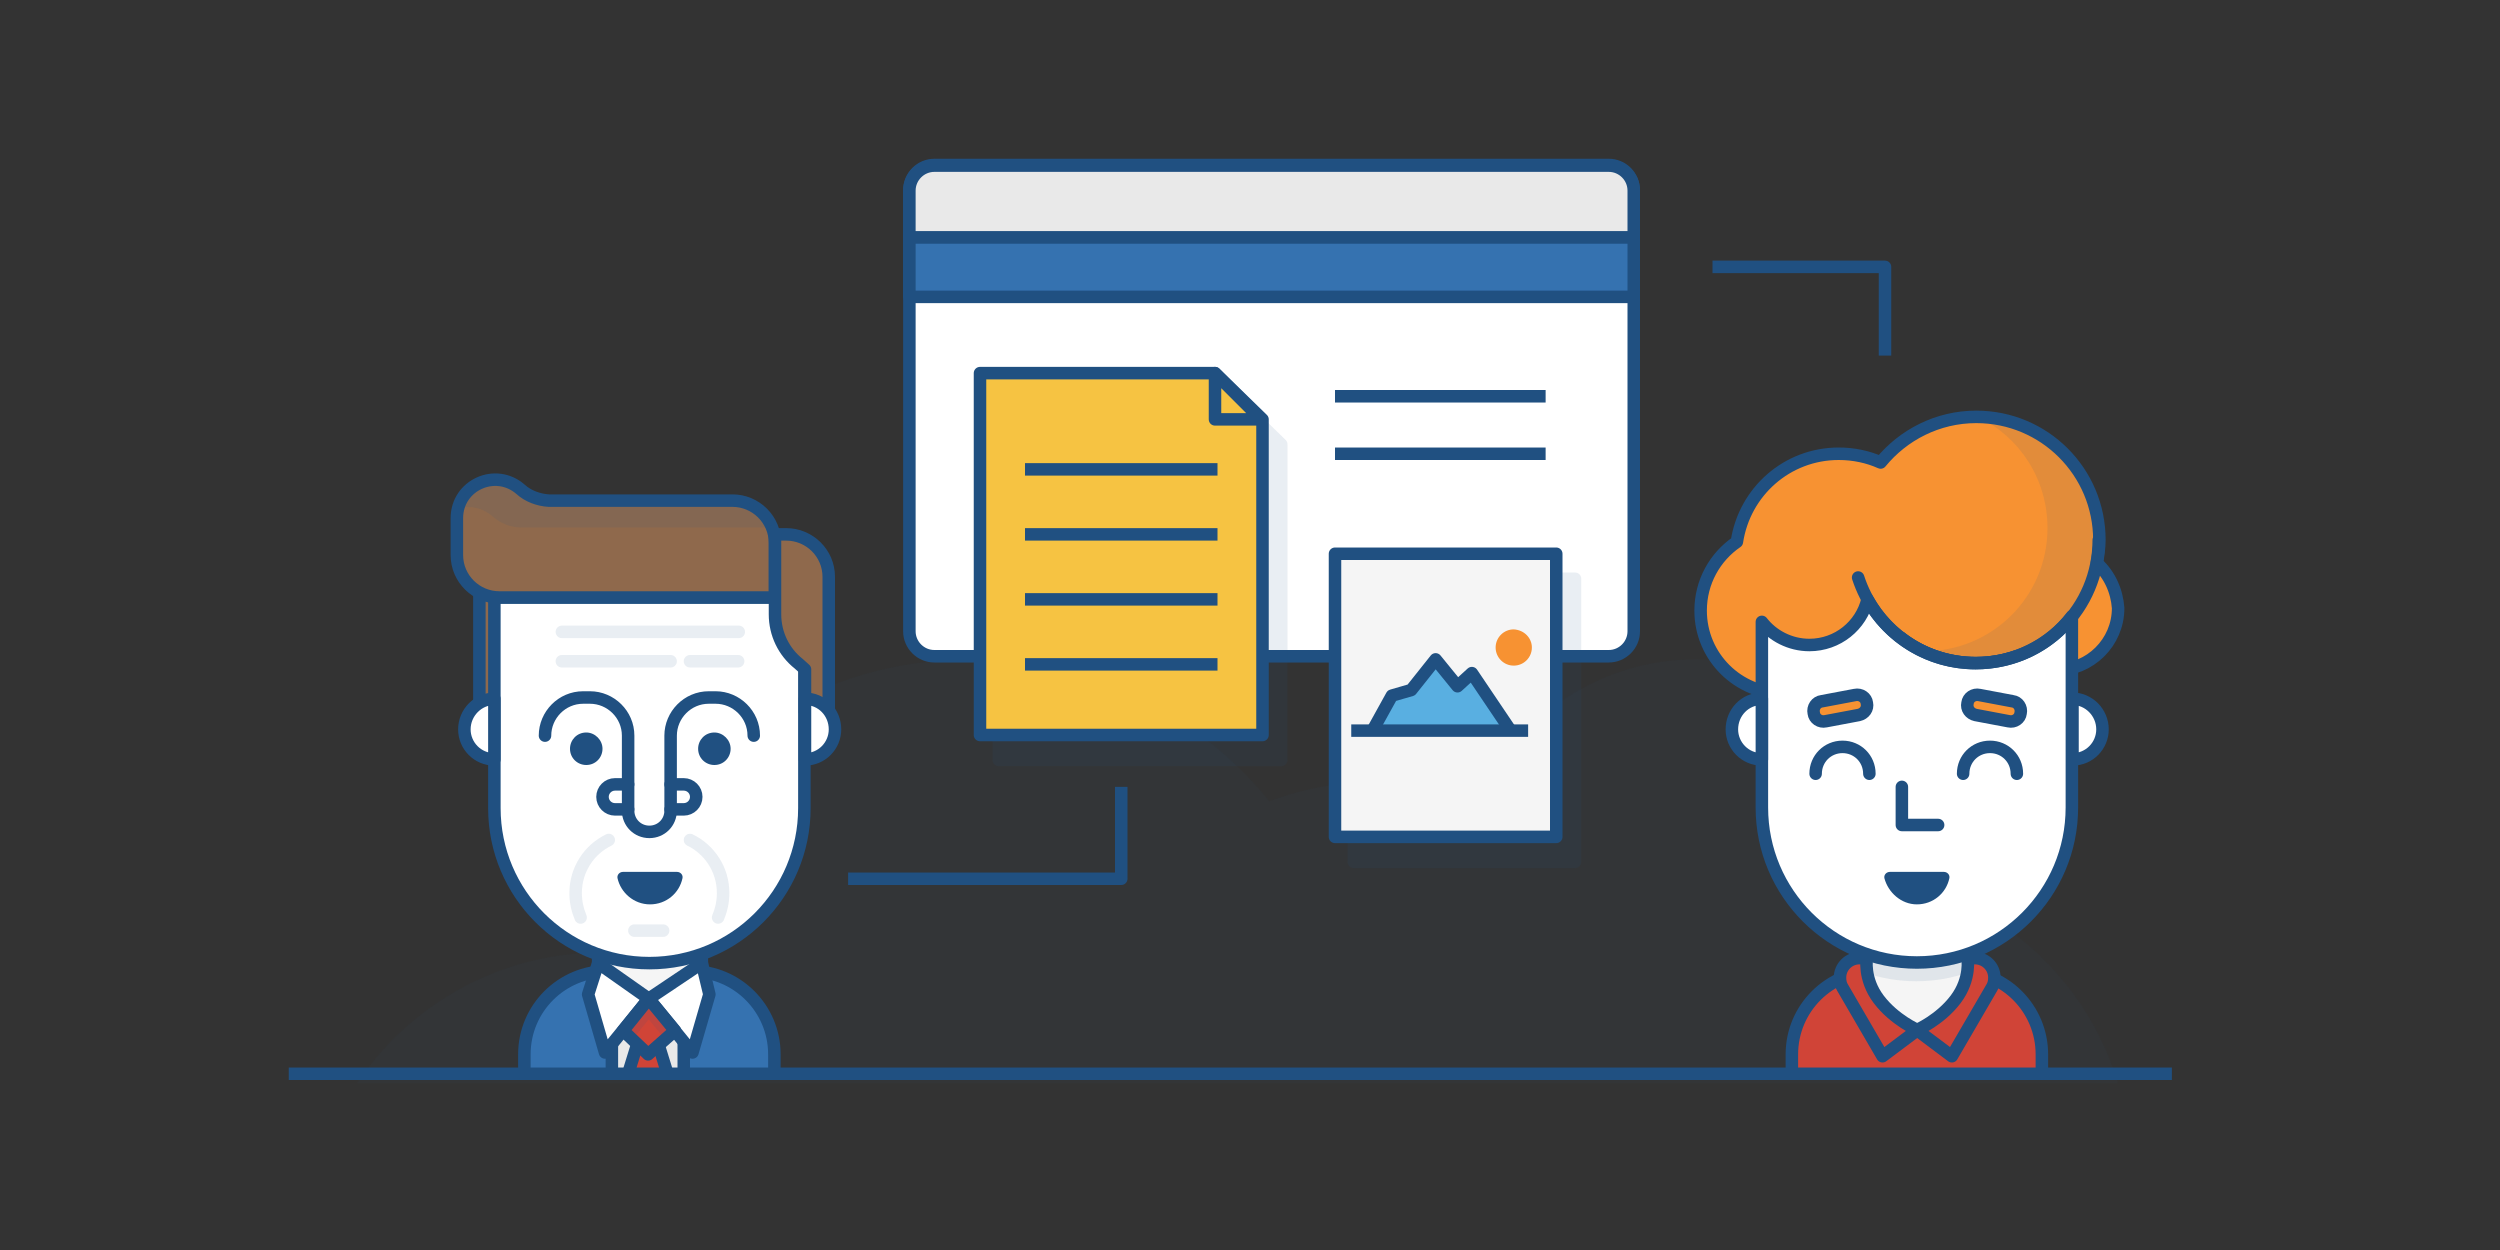 <?xml version="1.0" encoding="utf-8"?>
<!-- Generator: Adobe Illustrator 16.0.4, SVG Export Plug-In . SVG Version: 6.00 Build 0)  -->
<!DOCTYPE svg PUBLIC "-//W3C//DTD SVG 1.1//EN" "http://www.w3.org/Graphics/SVG/1.1/DTD/svg11.dtd">
<svg version="1.1" id="Layer_1" xmlns="http://www.w3.org/2000/svg" xmlns:xlink="http://www.w3.org/1999/xlink" x="0px" y="0px"
	 width="400px" height="200px" viewBox="0 0 400 200" enable-background="new 0 0 400 200" xml:space="preserve">
<rect x="0" y="0" width="400" height="200" fill="#333333" stroke="none"/>
<g>
	<defs>
		<rect id="SVGID_1_" width="400" height="200"/>
	</defs>
	<clipPath id="SVGID_2_">
		<use xlink:href="#SVGID_1_"  overflow="visible"/>
	</clipPath>
	<g clip-path="url(#SVGID_2_)">
		<defs>
			<rect id="SVGID_3_" width="400" height="200"/>
		</defs>
		<clipPath id="SVGID_4_">
			<use xlink:href="#SVGID_3_"  overflow="visible"/>
		</clipPath>
		<g opacity="5.000310e-02" clip-path="url(#SVGID_4_)">
			<g>
				<defs>
					<rect id="SVGID_5_" x="56.9" y="105.4" width="282" height="67.9"/>
				</defs>
				<clipPath id="SVGID_6_">
					<use xlink:href="#SVGID_5_"  overflow="visible"/>
				</clipPath>
				<path clip-path="url(#SVGID_6_)" fill="#205081" d="M338.9,173.4c-4.3-14.5-15.5-26.1-29.8-31.1c-0.5-20.4-17.2-36.8-37.8-36.8
					c-15.2,0-28.3,9-34.3,21.9c-5-1.6-10.3-2.4-15.8-2.4c-6.4,0-12.5,1.1-18.1,3.2c-11.3-13.9-28.5-22.7-47.8-22.7
					c-28.9,0-53.2,20-59.8,46.9c-16.1,0.3-30.2,8.6-38.5,21.1H338.9z"/>
			</g>
		</g>
	</g>
	
		<line clip-path="url(#SVGID_2_)" fill="none" stroke="#205081" stroke-width="2" stroke-linejoin="round" stroke-miterlimit="10" x1="46.2" y1="171.8" x2="347.5" y2="171.8"/>
	<g clip-path="url(#SVGID_2_)">
		<defs>
			<rect id="SVGID_7_" width="400" height="200"/>
		</defs>
		<clipPath id="SVGID_8_">
			<use xlink:href="#SVGID_7_"  overflow="visible"/>
		</clipPath>
		<path clip-path="url(#SVGID_8_)" fill="#D04437" d="M326.8,171.8h-40.1v-3.1c0-7.4,6-13.3,13.3-13.3h13.4c7.4,0,13.3,6,13.3,13.3
			V171.8z"/>
		
			<path clip-path="url(#SVGID_8_)" fill="none" stroke="#205081" stroke-width="2" stroke-linejoin="round" stroke-miterlimit="10" d="
			M326.8,171.8h-40.1v-3.1c0-7.4,6-13.3,13.3-13.3h13.4c7.4,0,13.3,6,13.3,13.3V171.8z"/>
		<path clip-path="url(#SVGID_8_)" fill="#F5F5F5" d="M306.7,165L306.7,165c-4.6,0-8.3-3.7-8.3-8.3v-9.2H315v9.2
			C315,161.3,311.3,165,306.7,165"/>
		
			<path clip-path="url(#SVGID_8_)" fill="none" stroke="#205081" stroke-width="2" stroke-linejoin="round" stroke-miterlimit="10" d="
			M306.7,165L306.7,165c-4.6,0-8.3-3.7-8.3-8.3v-9.2H315v9.2C315,161.3,311.3,165,306.7,165z"/>
		<g opacity="0.1" clip-path="url(#SVGID_8_)">
			<g>
				<defs>
					<rect id="SVGID_9_" x="298.3" y="149.4" width="16.6" height="7.7"/>
				</defs>
				<clipPath id="SVGID_10_">
					<use xlink:href="#SVGID_9_"  overflow="visible"/>
				</clipPath>
				<path clip-path="url(#SVGID_10_)" fill="#205081" d="M298.3,155.6c2.6,0.9,5.4,1.4,8.3,1.4s5.7-0.5,8.3-1.4v-6.3h-16.6V155.6z"
					/>
			</g>
		</g>
		<path clip-path="url(#SVGID_8_)" fill="#F79232" d="M335.5,90.1c0.2-1.2,0.4-2.4,0.4-3.7c0-10.9-8.8-19.7-19.7-19.7
			c-6.2,0-11.7,2.9-15.3,7.3c-2-0.9-4.3-1.4-6.7-1.4c-8.3,0-15.1,6.1-16.3,14.1c-3.5,2.4-5.8,6.4-5.8,11c0,7.4,6,13.3,13.3,13.3
			c4.5,0,8.6-2.3,11-5.8c2.9-0.4,5.5-1.5,7.7-3.2c3.3,2.6,7.5,4.1,12.1,4.1c2.3,0,4.5-0.4,6.5-1.1c1.7,1.4,3.9,2.2,6.3,2.2
			c5.4,0,9.9-4.4,9.9-9.9C338.7,94.5,337.5,91.9,335.5,90.1"/>
		
			<path clip-path="url(#SVGID_8_)" fill="none" stroke="#205081" stroke-width="2" stroke-linejoin="round" stroke-miterlimit="10" d="
			M335.5,90.1c0.2-1.2,0.4-2.4,0.4-3.7c0-10.9-8.8-19.7-19.7-19.7c-6.2,0-11.7,2.9-15.3,7.3c-2-0.9-4.3-1.4-6.7-1.4
			c-8.3,0-15.1,6.1-16.3,14.1c-3.5,2.4-5.8,6.4-5.8,11c0,7.4,6,13.3,13.3,13.3c4.5,0,8.6-2.3,11-5.8c2.9-0.4,5.5-1.5,7.7-3.2
			c3.3,2.6,7.5,4.1,12.1,4.1c2.3,0,4.5-0.4,6.5-1.1c1.7,1.4,3.9,2.2,6.3,2.2c5.4,0,9.9-4.4,9.9-9.9
			C338.7,94.5,337.5,91.9,335.5,90.1z"/>
		<path clip-path="url(#SVGID_8_)" fill="#FFFFFF" d="M316.1,106.1c-7.4,0-13.9-4.1-17.3-10.2c-1,4.2-4.8,7.3-9.3,7.3
			c-3.1,0-5.9-1.5-7.6-3.7v29.7c0,13.7,11.1,24.8,24.8,24.8c13.7,0,24.8-11.1,24.8-24.8V98.6C328,103.2,322.4,106.1,316.1,106.1"/>
		
			<path clip-path="url(#SVGID_8_)" fill="none" stroke="#205081" stroke-width="2" stroke-linejoin="round" stroke-miterlimit="10" d="
			M316.1,106.1c-7.4,0-13.9-4.1-17.3-10.2c-1,4.2-4.8,7.3-9.3,7.3c-3.1,0-5.9-1.5-7.6-3.7v29.7c0,13.7,11.1,24.8,24.8,24.8
			c13.7,0,24.8-11.1,24.8-24.8V98.6C328,103.2,322.4,106.1,316.1,106.1z"/>
		<path clip-path="url(#SVGID_8_)" fill="#205081" d="M306.7,144.7c2.6,0,4.7-1.8,5.2-4.2c0.1-0.5-0.3-1-0.9-1h-8.6
			c-0.6,0-1,0.5-0.9,1C302.1,142.8,304.2,144.7,306.7,144.7"/>
		<path clip-path="url(#SVGID_8_)" fill="#FFFFFF" d="M331.6,111.8v9.7c2.7,0,4.8-2.2,4.8-4.8C336.4,114,334.2,111.8,331.6,111.8"/>
		
			<path clip-path="url(#SVGID_8_)" fill="none" stroke="#205081" stroke-width="2" stroke-linejoin="round" stroke-miterlimit="10" d="
			M331.6,111.8v9.7c2.7,0,4.8-2.2,4.8-4.8C336.4,114,334.2,111.8,331.6,111.8z"/>
		<path clip-path="url(#SVGID_8_)" fill="#FFFFFF" d="M281.9,111.8v9.7c-2.7,0-4.8-2.2-4.8-4.8C277.1,114,279.2,111.8,281.9,111.8"
			/>
		
			<path clip-path="url(#SVGID_8_)" fill="none" stroke="#205081" stroke-width="2" stroke-linejoin="round" stroke-miterlimit="10" d="
			M281.9,111.8v9.7c-2.7,0-4.8-2.2-4.8-4.8C277.1,114,279.2,111.8,281.9,111.8z"/>
		<path clip-path="url(#SVGID_8_)" fill="#FFFFFF" d="M290.5,123.8c0-2.4,1.9-4.3,4.3-4.3c2.4,0,4.3,1.9,4.3,4.3"/>
		
			<path clip-path="url(#SVGID_8_)" fill="none" stroke="#205081" stroke-width="2" stroke-linecap="round" stroke-linejoin="round" stroke-miterlimit="10" d="
			M290.5,123.8c0-2.4,1.9-4.3,4.3-4.3c2.4,0,4.3,1.9,4.3,4.3"/>
		<path clip-path="url(#SVGID_8_)" fill="#FFFFFF" d="M314.1,123.8c0-2.4,1.9-4.3,4.3-4.3c2.4,0,4.3,1.9,4.3,4.3"/>
		
			<path clip-path="url(#SVGID_8_)" fill="none" stroke="#205081" stroke-width="2" stroke-linecap="round" stroke-linejoin="round" stroke-miterlimit="10" d="
			M314.1,123.8c0-2.4,1.9-4.3,4.3-4.3c2.4,0,4.3,1.9,4.3,4.3"/>
		<polyline clip-path="url(#SVGID_8_)" fill="#FFFFFF" points="310.1,132 304.3,132 304.3,125.9 		"/>
		
			<polyline clip-path="url(#SVGID_8_)" fill="none" stroke="#205081" stroke-width="2" stroke-linecap="round" stroke-linejoin="round" stroke-miterlimit="10" points="
			310.1,132 304.3,132 304.3,125.9 		"/>
		<path clip-path="url(#SVGID_8_)" fill="#F79232" d="M297.4,114.4l-5.3,1c-0.9,0.2-1.8-0.4-1.9-1.3c-0.2-0.9,0.4-1.8,1.3-1.9l5.3-1
			c0.9-0.2,1.8,0.4,1.9,1.3C298.9,113.4,298.3,114.2,297.4,114.4"/>
		
			<path clip-path="url(#SVGID_8_)" fill="none" stroke="#205081" stroke-width="2" stroke-linejoin="round" stroke-miterlimit="10" d="
			M297.4,114.4l-5.3,1c-0.9,0.2-1.8-0.4-1.9-1.3c-0.2-0.9,0.4-1.8,1.3-1.9l5.3-1c0.9-0.2,1.8,0.4,1.9,1.3
			C298.9,113.4,298.3,114.2,297.4,114.4z"/>
		<path clip-path="url(#SVGID_8_)" fill="#F79232" d="M316.1,114.4l5.3,1c0.9,0.2,1.8-0.4,1.9-1.3c0.2-0.9-0.4-1.8-1.3-1.9l-5.3-1
			c-0.9-0.2-1.8,0.4-1.9,1.3C314.6,113.4,315.2,114.2,316.1,114.4"/>
		
			<path clip-path="url(#SVGID_8_)" fill="none" stroke="#205081" stroke-width="2" stroke-linejoin="round" stroke-miterlimit="10" d="
			M316.1,114.4l5.3,1c0.9,0.2,1.8-0.4,1.9-1.3c0.2-0.9-0.4-1.8-1.3-1.9l-5.3-1c-0.9-0.2-1.8,0.4-1.9,1.3
			C314.6,113.4,315.2,114.2,316.1,114.4z"/>
		
			<path clip-path="url(#SVGID_8_)" fill="none" stroke="#205081" stroke-width="2" stroke-linecap="round" stroke-linejoin="round" stroke-miterlimit="10" d="
			M335.8,86.4c0,10.9-8.8,19.7-19.7,19.7c-8.8,0-16.2-5.7-18.8-13.7"/>
		<g opacity="0.1" clip-path="url(#SVGID_8_)">
			<g>
				<defs>
					<rect id="SVGID_11_" x="307.5" y="66.7" width="28.3" height="39.5"/>
				</defs>
				<clipPath id="SVGID_12_">
					<use xlink:href="#SVGID_11_"  overflow="visible"/>
				</clipPath>
				<path clip-path="url(#SVGID_12_)" fill="#205081" d="M316.5,66.7c6.6,3.2,11.1,9.9,11.1,17.8c0,10.9-8.8,19.7-19.7,19.7
					c-0.1,0-0.3,0-0.4,0c2.6,1.3,5.5,2,8.6,2c10.9,0,19.7-8.8,19.7-19.7C335.8,75.6,327.2,66.9,316.5,66.7"/>
			</g>
		</g>
		<path clip-path="url(#SVGID_8_)" fill="#D04437" d="M298.7,153.3h-1.2c-1.7,0-3.1,1.4-3.1,3.1c0,0.6,0.1,1.1,0.4,1.6l6.4,11
			l5.6-4.2c0,0-3.7-1.6-6.2-4.9C298.1,156.6,298.7,153.3,298.7,153.3"/>
		
			<path clip-path="url(#SVGID_8_)" fill="none" stroke="#205081" stroke-width="2" stroke-linejoin="round" stroke-miterlimit="10" d="
			M298.7,153.3h-1.2c-1.7,0-3.1,1.4-3.1,3.1c0,0.6,0.1,1.1,0.4,1.6l6.4,11l5.6-4.2c0,0-3.7-1.6-6.2-4.9
			C298.1,156.6,298.7,153.3,298.7,153.3z"/>
		<path clip-path="url(#SVGID_8_)" fill="#D04437" d="M314.8,153.3h1.2c1.7,0,3.1,1.4,3.1,3.1c0,0.6-0.1,1.1-0.4,1.6l-6.4,11
			l-5.6-4.2c0,0,3.7-1.6,6.2-4.9C315.4,156.6,314.8,153.3,314.8,153.3"/>
		
			<path clip-path="url(#SVGID_8_)" fill="none" stroke="#205081" stroke-width="2" stroke-linejoin="round" stroke-miterlimit="10" d="
			M314.8,153.3h1.2c1.7,0,3.1,1.4,3.1,3.1c0,0.6-0.1,1.1-0.4,1.6l-6.4,11l-5.6-4.2c0,0,3.7-1.6,6.2-4.9
			C315.4,156.6,314.8,153.3,314.8,153.3z"/>
		<rect x="76.7" y="92.1" clip-path="url(#SVGID_8_)" fill="#8F694C" width="7.2" height="25.1"/>
		
			<rect x="76.7" y="92.1" clip-path="url(#SVGID_8_)" fill="none" stroke="#205081" stroke-width="2" stroke-linejoin="round" stroke-miterlimit="10" width="7.2" height="25.1"/>
		<path clip-path="url(#SVGID_8_)" fill="#3572B0" d="M124,171.8H83.9v-3.1c0-7.4,6-13.3,13.3-13.3h13.4c7.4,0,13.3,6,13.3,13.3
			V171.8z"/>
		
			<path clip-path="url(#SVGID_8_)" fill="none" stroke="#205081" stroke-width="2" stroke-linecap="round" stroke-linejoin="round" stroke-miterlimit="10" d="
			M124,171.8H83.9v-3.1c0-7.4,6-13.3,13.3-13.3h13.4c7.4,0,13.3,6,13.3,13.3V171.8z"/>
		<path clip-path="url(#SVGID_8_)" fill="#F5F5F5" d="M104,165L104,165c-4.6,0-8.3-3.7-8.3-8.3v-9.2h16.6v9.2
			C112.3,161.3,108.6,165,104,165"/>
		
			<path clip-path="url(#SVGID_8_)" fill="none" stroke="#205081" stroke-width="2" stroke-linejoin="round" stroke-miterlimit="10" d="
			M104,165L104,165c-4.6,0-8.3-3.7-8.3-8.3v-9.2h16.6v9.2C112.3,161.3,108.6,165,104,165z"/>
		<g opacity="0.1" clip-path="url(#SVGID_8_)">
			<g>
				<defs>
					<path id="SVGID_13_" d="M95.5,149.4h16.6H95.5z"/>
				</defs>
				<clipPath id="SVGID_14_">
					<use xlink:href="#SVGID_13_"  overflow="visible"/>
				</clipPath>
				<line clip-path="url(#SVGID_14_)" fill="#205081" x1="112.1" y1="149.4" x2="95.5" y2="149.4"/>
			</g>
		</g>
		<path clip-path="url(#SVGID_8_)" fill="#FFFFFF" d="M79.1,95.6v33.7c0,13.7,11.1,24.8,24.8,24.8c13.7,0,24.8-11.1,24.8-24.8V95.6
			H79.1z"/>
		
			<path clip-path="url(#SVGID_8_)" fill="none" stroke="#205081" stroke-width="2" stroke-linejoin="round" stroke-miterlimit="10" d="
			M79.1,95.6v33.7c0,13.7,11.1,24.8,24.8,24.8c13.7,0,24.8-11.1,24.8-24.8V95.6H79.1z"/>
		<path clip-path="url(#SVGID_8_)" fill="#205081" d="M116.9,119.8c0,1.4-1.1,2.6-2.6,2.6c-1.4,0-2.6-1.1-2.6-2.6
			c0-1.4,1.1-2.6,2.6-2.6C115.7,117.2,116.9,118.4,116.9,119.8"/>
		<path clip-path="url(#SVGID_8_)" fill="#205081" d="M96.4,119.8c0,1.4-1.1,2.6-2.6,2.6c-1.4,0-2.6-1.1-2.6-2.6
			c0-1.4,1.1-2.6,2.6-2.6C95.2,117.2,96.4,118.4,96.4,119.8"/>
		<path clip-path="url(#SVGID_8_)" fill="#205081" d="M104,144.7c2.6,0,4.7-1.8,5.2-4.2c0.1-0.5-0.3-1-0.9-1h-8.6
			c-0.6,0-1,0.5-0.9,1C99.3,142.8,101.4,144.7,104,144.7"/>
		<g opacity="0.1" clip-path="url(#SVGID_8_)">
			<g>
				<defs>
					<rect id="SVGID_15_" x="100.5" y="147.9" width="6.6" height="2"/>
				</defs>
				<clipPath id="SVGID_16_">
					<use xlink:href="#SVGID_15_"  overflow="visible"/>
				</clipPath>
				
					<line clip-path="url(#SVGID_16_)" fill="none" stroke="#205081" stroke-width="2" stroke-linecap="round" stroke-linejoin="round" stroke-miterlimit="10" x1="101.5" y1="148.9" x2="106.1" y2="148.9"/>
			</g>
		</g>
		
			<path clip-path="url(#SVGID_8_)" fill="none" stroke="#205081" stroke-width="2" stroke-linecap="round" stroke-linejoin="round" stroke-miterlimit="10" d="
			M87.2,117.7L87.2,117.7c0-3.3,2.7-6.1,6.1-6.1h1.1c3.3,0,6.1,2.7,6.1,6.1v12c0,1.9,1.5,3.4,3.4,3.4c1.9,0,3.4-1.5,3.4-3.4v-12
			c0-3.3,2.7-6.1,6.1-6.1h1.1c3.3,0,6.1,2.7,6.1,6.1"/>
		
			<path clip-path="url(#SVGID_8_)" fill="none" stroke="#205081" stroke-width="2" stroke-linecap="round" stroke-linejoin="round" stroke-miterlimit="10" d="
			M100.5,129.5h-2.1c-1.1,0-2-0.9-2-2s0.9-2,2-2h2.1"/>
		
			<path clip-path="url(#SVGID_8_)" fill="none" stroke="#205081" stroke-width="2" stroke-linecap="round" stroke-linejoin="round" stroke-miterlimit="10" d="
			M107.3,125.5h2.1c1.1,0,2,0.9,2,2c0,1.1-0.9,2-2,2h-2.1"/>
		<g opacity="0.1" clip-path="url(#SVGID_8_)">
			<g>
				<defs>
					<rect id="SVGID_17_" x="91" y="133.4" width="7.3" height="14.4"/>
				</defs>
				<clipPath id="SVGID_18_">
					<use xlink:href="#SVGID_17_"  overflow="visible"/>
				</clipPath>
				
					<path clip-path="url(#SVGID_18_)" fill="none" stroke="#205081" stroke-width="2" stroke-linecap="round" stroke-linejoin="round" stroke-miterlimit="10" d="
					M92.9,146.8c-0.5-1.2-0.8-2.5-0.8-3.9c0-3.8,2.2-7,5.3-8.5"/>
			</g>
		</g>
		<g opacity="0.1" clip-path="url(#SVGID_8_)">
			<g>
				<defs>
					<rect id="SVGID_19_" x="109.4" y="133.4" width="7.3" height="14.4"/>
				</defs>
				<clipPath id="SVGID_20_">
					<use xlink:href="#SVGID_19_"  overflow="visible"/>
				</clipPath>
				
					<path clip-path="url(#SVGID_20_)" fill="none" stroke="#205081" stroke-width="2" stroke-linecap="round" stroke-linejoin="round" stroke-miterlimit="10" d="
					M114.9,146.8c0.5-1.2,0.8-2.5,0.8-3.9c0-3.8-2.2-7-5.3-8.5"/>
			</g>
		</g>
		<g opacity="0.1" clip-path="url(#SVGID_8_)">
			<g>
				<defs>
					<rect id="SVGID_21_" x="88.9" y="100.1" width="30.3" height="2"/>
				</defs>
				<clipPath id="SVGID_22_">
					<use xlink:href="#SVGID_21_"  overflow="visible"/>
				</clipPath>
				
					<line clip-path="url(#SVGID_22_)" fill="none" stroke="#205081" stroke-width="2" stroke-linecap="round" stroke-linejoin="round" stroke-miterlimit="10" x1="89.9" y1="101.1" x2="118.2" y2="101.1"/>
			</g>
		</g>
		<g opacity="0.1" clip-path="url(#SVGID_8_)">
			<g>
				<defs>
					<rect id="SVGID_23_" x="88.9" y="104.8" width="19.5" height="2"/>
				</defs>
				<clipPath id="SVGID_24_">
					<use xlink:href="#SVGID_23_"  overflow="visible"/>
				</clipPath>
				
					<line clip-path="url(#SVGID_24_)" fill="none" stroke="#205081" stroke-width="2" stroke-linecap="round" stroke-linejoin="round" stroke-miterlimit="10" x1="89.9" y1="105.8" x2="107.3" y2="105.8"/>
			</g>
		</g>
		<g opacity="0.1" clip-path="url(#SVGID_8_)">
			<g>
				<defs>
					<rect id="SVGID_25_" x="109.4" y="104.8" width="9.7" height="2"/>
				</defs>
				<clipPath id="SVGID_26_">
					<use xlink:href="#SVGID_25_"  overflow="visible"/>
				</clipPath>
				
					<line clip-path="url(#SVGID_26_)" fill="none" stroke="#205081" stroke-width="2" stroke-linecap="round" stroke-linejoin="round" stroke-miterlimit="10" x1="110.4" y1="105.8" x2="118.1" y2="105.8"/>
			</g>
		</g>
		<path clip-path="url(#SVGID_8_)" fill="#8F694C" d="M83.3,78.3L83.3,78.3c-4-3.5-10.2-0.7-10.2,4.6v5.9c0,3.8,3.1,6.8,6.8,6.8H124
			v-8.7c0-3.8-3.1-6.8-6.8-6.8H87.8C86.2,80,84.5,79.4,83.3,78.3"/>
		
			<path clip-path="url(#SVGID_8_)" fill="none" stroke="#205081" stroke-width="2" stroke-linejoin="round" stroke-miterlimit="10" d="
			M83.3,78.3L83.3,78.3c-4-3.5-10.2-0.7-10.2,4.6v5.9c0,3.8,3.1,6.8,6.8,6.8H124v-8.7c0-3.8-3.1-6.8-6.8-6.8H87.8
			C86.2,80,84.5,79.4,83.3,78.3z"/>
		<g opacity="0.1" clip-path="url(#SVGID_8_)">
			<g>
				<defs>
					<rect id="SVGID_27_" x="73.3" y="76.7" width="50.3" height="7.7"/>
				</defs>
				<clipPath id="SVGID_28_">
					<use xlink:href="#SVGID_27_"  overflow="visible"/>
				</clipPath>
				<path clip-path="url(#SVGID_28_)" fill="#205081" d="M78.9,82.7L78.9,82.7c1.3,1.1,2.9,1.7,4.5,1.7H123c0.2,0,0.4,0,0.5,0
					c-1-2.6-3.5-4.4-6.4-4.4H87.8c-1.7,0-3.3-0.6-4.5-1.7h0c-3.6-3.2-9-1.2-10,3.1C75.1,80.8,77.2,81.2,78.9,82.7"/>
			</g>
		</g>
		<path clip-path="url(#SVGID_8_)" fill="#8F694C" d="M124,95.6v2.7c0,3.1,1.4,6,3.8,7.9l1,0.9v6.8h3.8V92.3c0-3.8-3.1-6.8-6.8-6.8
			H124V95.6z"/>
		
			<path clip-path="url(#SVGID_8_)" fill="none" stroke="#205081" stroke-width="2" stroke-linejoin="round" stroke-miterlimit="10" d="
			M124,95.6v2.7c0,3.1,1.4,6,3.8,7.9l1,0.9v6.8h3.8V92.3c0-3.8-3.1-6.8-6.8-6.8H124V95.6z"/>
		<path clip-path="url(#SVGID_8_)" fill="#FFFFFF" d="M128.8,111.8v9.7c2.7,0,4.8-2.2,4.8-4.8C133.6,114,131.5,111.8,128.8,111.8"/>
		
			<path clip-path="url(#SVGID_8_)" fill="none" stroke="#205081" stroke-width="2" stroke-linejoin="round" stroke-miterlimit="10" d="
			M128.8,111.8v9.7c2.7,0,4.8-2.2,4.8-4.8C133.6,114,131.5,111.8,128.8,111.8z"/>
		<path clip-path="url(#SVGID_8_)" fill="#FFFFFF" d="M79.1,111.8v9.7c-2.7,0-4.8-2.2-4.8-4.8C74.3,114,76.5,111.8,79.1,111.8"/>
		
			<path clip-path="url(#SVGID_8_)" fill="none" stroke="#205081" stroke-width="2" stroke-linejoin="round" stroke-miterlimit="10" d="
			M79.1,111.8v9.7c-2.7,0-4.8-2.2-4.8-4.8C74.3,114,76.5,111.8,79.1,111.8z"/>
		<rect x="97.9" y="159.8" clip-path="url(#SVGID_8_)" fill="#E9E9E9" width="11.5" height="12"/>
		
			<rect x="97.9" y="159.8" clip-path="url(#SVGID_8_)" fill="none" stroke="#205081" stroke-width="2" stroke-linecap="round" stroke-linejoin="round" stroke-miterlimit="10" width="11.5" height="12"/>
		<polygon clip-path="url(#SVGID_8_)" fill="#FFFFFF" points="103.8,159.8 96.8,168.4 94.1,159.1 95.7,154.1 		"/>
		
			<polygon clip-path="url(#SVGID_8_)" fill="none" stroke="#205081" stroke-width="2" stroke-linecap="round" stroke-linejoin="round" stroke-miterlimit="10" points="
			103.8,159.8 96.8,168.4 94.1,159.1 95.7,154.1 		"/>
		<polygon clip-path="url(#SVGID_8_)" fill="#FFFFFF" points="103.8,159.8 110.8,168.4 113.5,159.1 112.3,154.1 		"/>
		
			<polygon clip-path="url(#SVGID_8_)" fill="none" stroke="#205081" stroke-width="2" stroke-linecap="round" stroke-linejoin="round" stroke-miterlimit="10" points="
			103.8,159.8 110.8,168.4 113.5,159.1 112.3,154.1 		"/>
		<polygon clip-path="url(#SVGID_8_)" fill="#D04437" points="106.8,171.8 100.5,171.8 102.2,166.3 105.1,166.3 		"/>
		
			<polygon clip-path="url(#SVGID_8_)" fill="none" stroke="#205081" stroke-width="2" stroke-linecap="round" stroke-linejoin="round" stroke-miterlimit="10" points="
			106.8,171.8 100.5,171.8 102.2,166.3 105.1,166.3 		"/>
		<polygon clip-path="url(#SVGID_8_)" fill="#D04437" points="99.7,164.9 103.7,168.7 108,164.9 103.8,159.8 		"/>
		
			<polygon clip-path="url(#SVGID_8_)" fill="none" stroke="#205081" stroke-width="2" stroke-linecap="round" stroke-linejoin="round" stroke-miterlimit="10" points="
			99.7,164.9 103.7,168.7 108,164.9 103.8,159.8 		"/>
		<g opacity="0.1" clip-path="url(#SVGID_8_)">
			<g>
				<defs>
					<rect id="SVGID_29_" x="99.7" y="159.8" width="8.3" height="6.6"/>
				</defs>
				<clipPath id="SVGID_30_">
					<use xlink:href="#SVGID_29_"  overflow="visible"/>
				</clipPath>
				<polygon clip-path="url(#SVGID_30_)" fill="#205081" points="103.8,163.1 106.4,166.3 108,164.9 103.8,159.8 99.7,164.9 
					101.2,166.3 				"/>
			</g>
		</g>
		<path clip-path="url(#SVGID_8_)" fill="#FFFFFF" d="M257.4,105H149.5c-2.2,0-4-1.8-4-4V30.4c0-2.2,1.8-4,4-4h107.9
			c2.2,0,4,1.8,4,4V101C261.4,103.2,259.6,105,257.4,105"/>
		
			<path clip-path="url(#SVGID_8_)" fill="none" stroke="#205081" stroke-width="2" stroke-linejoin="round" stroke-miterlimit="10" d="
			M257.4,105H149.5c-2.2,0-4-1.8-4-4V30.4c0-2.2,1.8-4,4-4h107.9c2.2,0,4,1.8,4,4V101C261.4,103.2,259.6,105,257.4,105z"/>
		<path clip-path="url(#SVGID_8_)" fill="#E9E9E9" d="M261.4,38H145.5v-7.5c0-2.2,1.8-4,4-4h107.9c2.2,0,4,1.8,4,4V38z"/>
		
			<path clip-path="url(#SVGID_8_)" fill="none" stroke="#205081" stroke-width="2" stroke-linejoin="round" stroke-miterlimit="10" d="
			M261.4,38H145.5v-7.5c0-2.2,1.8-4,4-4h107.9c2.2,0,4,1.8,4,4V38z"/>
		<rect x="145.5" y="38" clip-path="url(#SVGID_8_)" fill="#3572B0" width="115.9" height="9.5"/>
		
			<rect x="145.5" y="38" clip-path="url(#SVGID_8_)" fill="none" stroke="#205081" stroke-width="2" stroke-linecap="round" stroke-linejoin="round" stroke-miterlimit="10" width="115.9" height="9.5"/>
		<g opacity="0.1" clip-path="url(#SVGID_8_)">
			<g>
				<defs>
					<rect id="SVGID_31_" x="158.8" y="62.7" width="47.2" height="59.9"/>
				</defs>
				<clipPath id="SVGID_32_">
					<use xlink:href="#SVGID_31_"  overflow="visible"/>
				</clipPath>
				<polygon clip-path="url(#SVGID_32_)" fill="#205081" points="205,71.1 197.4,63.7 159.8,63.7 159.8,118.8 159.8,121.6 
					205,121.6 				"/>
				
					<polygon clip-path="url(#SVGID_32_)" fill="none" stroke="#205081" stroke-width="2" stroke-linejoin="round" stroke-miterlimit="10" points="
					205,71.1 197.4,63.7 159.8,63.7 159.8,118.8 159.8,121.6 205,121.6 				"/>
				<polygon clip-path="url(#SVGID_32_)" fill="#205081" points="204.8,71.1 197.4,71.1 197.4,63.7 				"/>
				
					<polygon clip-path="url(#SVGID_32_)" fill="none" stroke="#205081" stroke-width="2" stroke-linejoin="round" stroke-miterlimit="10" points="
					204.8,71.1 197.4,71.1 197.4,63.7 				"/>
				
					<line clip-path="url(#SVGID_32_)" fill="none" stroke="#205081" stroke-width="2" stroke-linejoin="round" stroke-miterlimit="10" x1="167" y1="79.1" x2="197.8" y2="79.1"/>
				
					<line clip-path="url(#SVGID_32_)" fill="none" stroke="#205081" stroke-width="2" stroke-linejoin="round" stroke-miterlimit="10" x1="167" y1="89.5" x2="197.8" y2="89.5"/>
				
					<line clip-path="url(#SVGID_32_)" fill="none" stroke="#205081" stroke-width="2" stroke-linejoin="round" stroke-miterlimit="10" x1="167" y1="110.3" x2="197.8" y2="110.3"/>
				
					<line clip-path="url(#SVGID_32_)" fill="none" stroke="#205081" stroke-width="2" stroke-linejoin="round" stroke-miterlimit="10" x1="167" y1="99.9" x2="197.8" y2="99.9"/>
			</g>
		</g>
		<polygon clip-path="url(#SVGID_8_)" fill="#F6C342" points="202,67.1 194.4,59.7 156.8,59.7 156.8,114.8 156.8,117.6 202,117.6 		
			"/>
		
			<polygon clip-path="url(#SVGID_8_)" fill="none" stroke="#205081" stroke-width="2" stroke-linejoin="round" stroke-miterlimit="10" points="
			202,67.1 194.4,59.7 156.8,59.7 156.8,114.8 156.8,117.6 202,117.6 		"/>
		<polygon clip-path="url(#SVGID_8_)" fill="#F6C342" points="201.8,67.1 194.4,67.1 194.4,59.7 		"/>
		
			<polygon clip-path="url(#SVGID_8_)" fill="none" stroke="#205081" stroke-width="2" stroke-linejoin="round" stroke-miterlimit="10" points="
			201.8,67.1 194.4,67.1 194.4,59.7 		"/>
		
			<line clip-path="url(#SVGID_8_)" fill="none" stroke="#205081" stroke-width="2" stroke-linejoin="round" stroke-miterlimit="10" x1="164" y1="75.1" x2="194.8" y2="75.1"/>
		
			<line clip-path="url(#SVGID_8_)" fill="none" stroke="#205081" stroke-width="2" stroke-linejoin="round" stroke-miterlimit="10" x1="164" y1="85.5" x2="194.8" y2="85.5"/>
		
			<line clip-path="url(#SVGID_8_)" fill="none" stroke="#205081" stroke-width="2" stroke-linejoin="round" stroke-miterlimit="10" x1="164" y1="106.3" x2="194.8" y2="106.3"/>
		
			<line clip-path="url(#SVGID_8_)" fill="none" stroke="#205081" stroke-width="2" stroke-linejoin="round" stroke-miterlimit="10" x1="164" y1="95.9" x2="194.8" y2="95.9"/>
		<g opacity="0.1" clip-path="url(#SVGID_8_)">
			<g>
				<defs>
					<rect id="SVGID_33_" x="215.6" y="91.6" width="37.4" height="47.3"/>
				</defs>
				<clipPath id="SVGID_34_">
					<use xlink:href="#SVGID_33_"  overflow="visible"/>
				</clipPath>
				<polygon clip-path="url(#SVGID_34_)" fill="#205081" points="216.6,92.6 252,92.6 252,135.7 252,137.9 246.1,137.9 216.6,137.9 
									"/>
				
					<polygon clip-path="url(#SVGID_34_)" fill="none" stroke="#205081" stroke-width="2" stroke-linejoin="round" stroke-miterlimit="10" points="
					216.6,92.6 252,92.6 252,135.7 252,137.9 246.1,137.9 216.6,137.9 				"/>
				<path clip-path="url(#SVGID_34_)" fill="#205081" d="M248.1,107.6c0,1.6-1.3,2.9-2.9,2.9c-1.6,0-2.9-1.3-2.9-2.9
					c0-1.6,1.3-2.9,2.9-2.9C246.9,104.8,248.1,106.1,248.1,107.6"/>
				<polyline clip-path="url(#SVGID_34_)" fill="#205081" points="222.6,120.9 225.7,115.3 228.8,114.4 232.7,109.5 236.2,113.8 
					238.5,111.7 244.7,120.9 				"/>
				
					<polyline clip-path="url(#SVGID_34_)" fill="none" stroke="#205081" stroke-width="2" stroke-linejoin="round" stroke-miterlimit="10" points="
					222.6,120.9 225.7,115.3 228.8,114.4 232.7,109.5 236.2,113.8 238.5,111.7 244.7,120.9 				"/>
				
					<line clip-path="url(#SVGID_34_)" fill="none" stroke="#205081" stroke-width="2" stroke-linejoin="round" stroke-miterlimit="10" x1="219.2" y1="120.9" x2="247.5" y2="120.9"/>
			</g>
		</g>
		<polygon clip-path="url(#SVGID_8_)" fill="#F5F5F5" points="213.6,88.6 249,88.6 249,131.7 249,133.9 243.1,133.9 213.6,133.9 		
			"/>
		
			<polygon clip-path="url(#SVGID_8_)" fill="none" stroke="#205081" stroke-width="2" stroke-linejoin="round" stroke-miterlimit="10" points="
			213.6,88.6 249,88.6 249,131.7 249,133.9 243.1,133.9 213.6,133.9 		"/>
		<path clip-path="url(#SVGID_8_)" fill="#F79232" d="M245.1,103.6c0,1.6-1.3,2.9-2.9,2.9c-1.6,0-2.9-1.3-2.9-2.9
			c0-1.6,1.3-2.9,2.9-2.9C243.9,100.8,245.1,102.1,245.1,103.6"/>
		<polyline clip-path="url(#SVGID_8_)" fill="#59AFE1" points="219.6,116.9 222.7,111.3 225.8,110.4 229.7,105.5 233.2,109.8 
			235.5,107.7 241.7,116.9 		"/>
		
			<polyline clip-path="url(#SVGID_8_)" fill="none" stroke="#205081" stroke-width="2" stroke-linejoin="round" stroke-miterlimit="10" points="
			219.6,116.9 222.7,111.3 225.8,110.4 229.7,105.5 233.2,109.8 235.5,107.7 241.7,116.9 		"/>
		
			<line clip-path="url(#SVGID_8_)" fill="none" stroke="#205081" stroke-width="2" stroke-linejoin="round" stroke-miterlimit="10" x1="216.2" y1="116.9" x2="244.5" y2="116.9"/>
		
			<line clip-path="url(#SVGID_8_)" fill="none" stroke="#205081" stroke-width="2" stroke-linejoin="round" stroke-miterlimit="10" x1="213.6" y1="63.4" x2="247.3" y2="63.4"/>
		
			<line clip-path="url(#SVGID_8_)" fill="none" stroke="#205081" stroke-width="2" stroke-linejoin="round" stroke-miterlimit="10" x1="213.6" y1="72.6" x2="247.3" y2="72.6"/>
		
			<polyline clip-path="url(#SVGID_8_)" fill="none" stroke="#205081" stroke-width="2" stroke-linejoin="round" stroke-miterlimit="10" points="
			179.4,125.9 179.4,140.6 135.7,140.6 		"/>
		
			<polyline clip-path="url(#SVGID_8_)" fill="none" stroke="#205081" stroke-width="2" stroke-linejoin="round" stroke-miterlimit="10" points="
			274,42.7 301.6,42.7 301.6,56.9 		"/>
	</g>
</g>
</svg>
